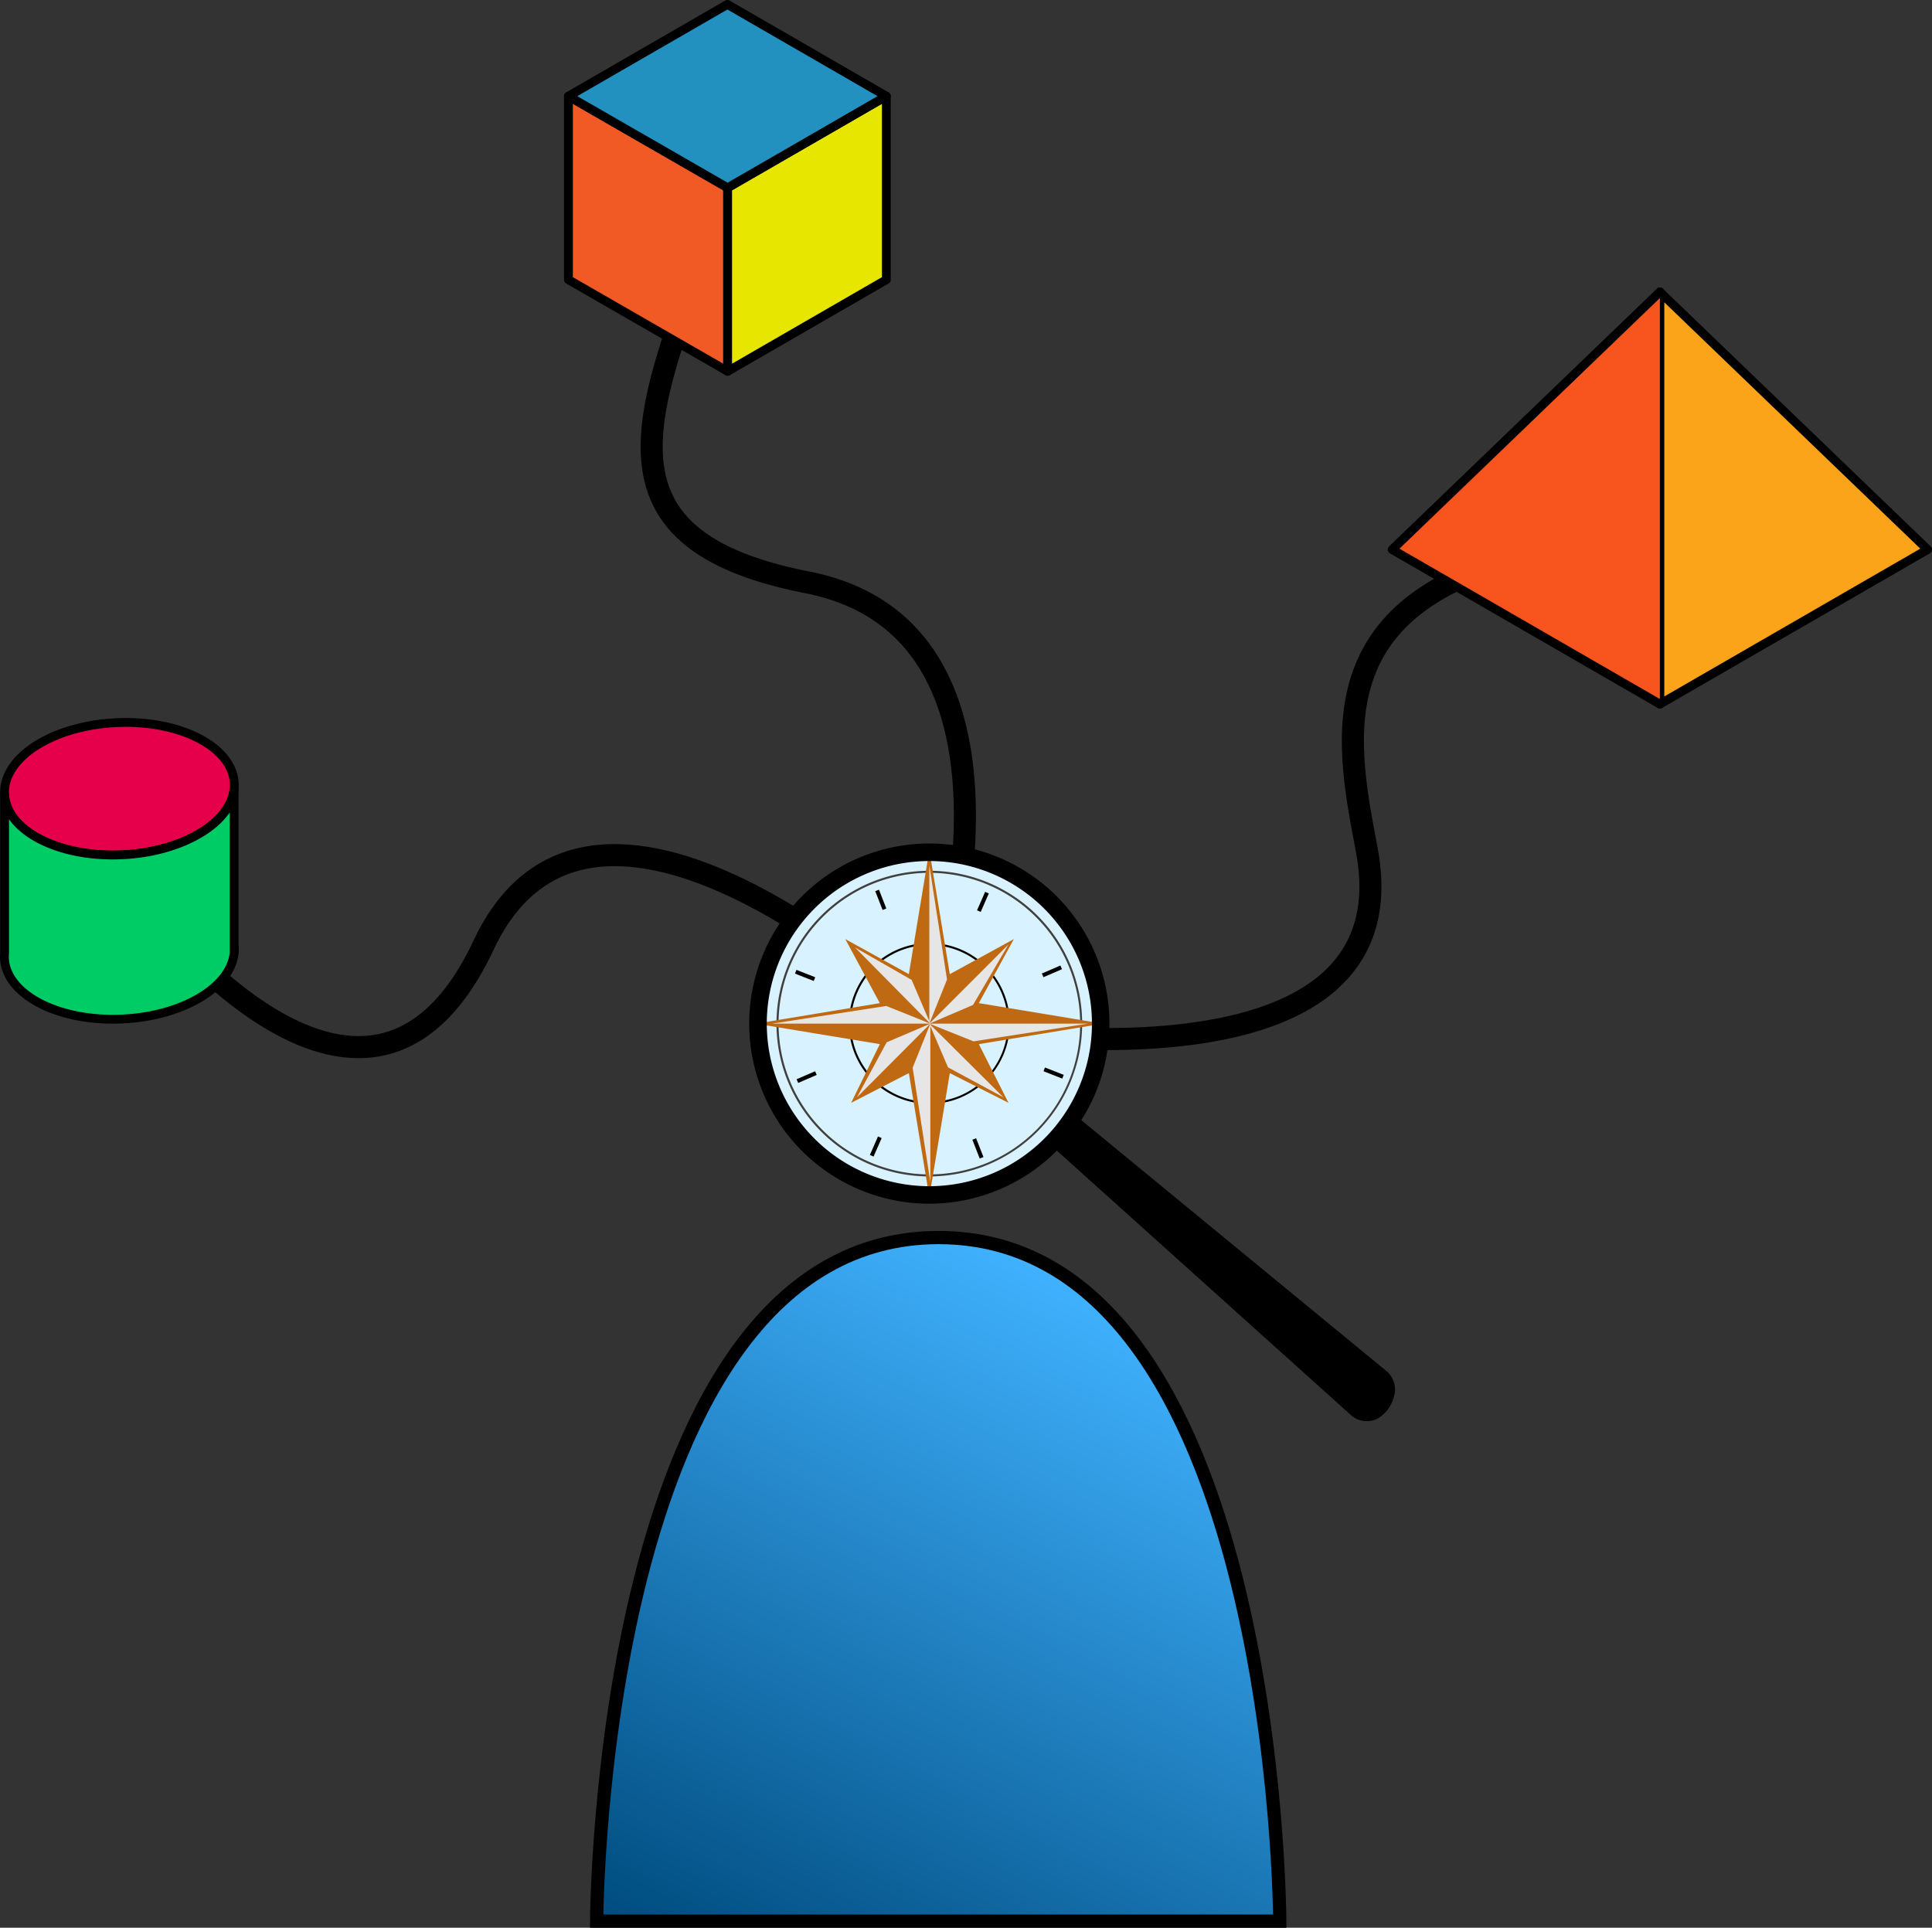 <svg id="Layer_1" data-name="Layer 1" xmlns="http://www.w3.org/2000/svg" xmlns:xlink="http://www.w3.org/1999/xlink" viewBox="0 0 437.76 436.83">
  <rect x="0" y="0" width="437.76" height="436.83" fill="#333333" stroke="none"/>
  <defs>
    <linearGradient id="linear-gradient" x1="302.56" y1="360.06" x2="219.27" y2="516.06" gradientUnits="userSpaceOnUse">
      <stop offset="0" stop-color="#40b2ff"/>
      <stop offset="1" stop-color="#004d80"/>
    </linearGradient>
  </defs>
  <title>curious</title>
  <path d="M248.22,290.8s30.18-88.65-27.95-100c-54.05-10.58-33.78-43.52-18-89.36" transform="translate(-37.42 -58.85)" style="fill: none;stroke: #000;stroke-miterlimit: 10;stroke-width: 5px"/>
  <path d="M248.22,290.8S172.61,218.4,147,273c-27.07,57.75-77.76-10.83-77.76-10.83" transform="translate(-37.42 -58.85)" style="fill: none;stroke: #000;stroke-miterlimit: 10;stroke-width: 5px"/>
  <path d="M172.61,494.18s.59-154.9,77.48-154.9,77.3,154.9,77.3,154.9Z" transform="translate(-37.42 -58.85)" style="stroke: #000;stroke-miterlimit: 10;stroke-width: 3px;fill: url(#linear-gradient)"/>
  <path d="M248.22,290.8s110.19,20.89,98.9-39.3c-4.84-25.78-12.53-60.63,49.58-69.24" transform="translate(-37.42 -58.85)" style="fill: none;stroke: #000;stroke-miterlimit: 10;stroke-width: 5px"/>
  <g>
    <polygon points="164.87 84.14 128.8 63.38 128.8 21.79 164.87 42.55 164.87 84.14" style="fill: #f15a24;stroke: #000;stroke-linecap: round;stroke-linejoin: round;stroke-width: 2px"/>
    <polygon points="200.83 63.38 200.83 21.79 164.87 42.55 164.87 84.14 200.83 63.38" style="fill: #e6e600;stroke: #000;stroke-linecap: round;stroke-linejoin: round;stroke-width: 2px"/>
    <polygon points="164.82 1 128.8 21.79 164.87 42.55 200.83 21.79 164.82 1" style="fill: #2391bf;stroke: #000;stroke-linecap: round;stroke-linejoin: round;stroke-width: 2px"/>
  </g>
  <g>
    <polygon points="376.1 159.55 376.1 66.15 436.76 124.53 376.1 159.55" style="fill: #fba319;stroke: #000;stroke-linecap: round;stroke-linejoin: round;stroke-width: 2px"/>
    <polyline points="376.1 159.55 315.44 124.53 376.1 66.15" style="fill: #f7541e;stroke: #000;stroke-linecap: round;stroke-linejoin: round;stroke-width: 2px"/>
  </g>
  <g>
    <path d="M90.47,237.55c-.35,3.71-3.06,7.44-8.1,10.35a28.85,28.85,0,0,1-2.94,1.48c-9.77,4.27-23.13,4.32-32.17,0-.59-.27-1.16-.57-1.71-.89-4.2-2.43-6.54-5.53-7-8.78-.67-4.38,2-9,8-12.47,10.44-6,26.92-6.29,36.81-.59C88.48,229.59,90.83,233.57,90.47,237.55Z" transform="translate(-37.42 -58.85)" style="fill: #e6004c;stroke: #000;stroke-miterlimit: 10;stroke-width: 2px"/>
    <path d="M90.47,274.76v-1.61A8.66,8.66,0,0,1,90.47,274.76Z" transform="translate(-37.42 -58.85)" style="fill: #c60059;stroke: #000;stroke-miterlimit: 10;stroke-width: 2px"/>
    <path d="M90.47,237.55v37.24c-.36,3.71-3.07,7.42-8.1,10.33-10.44,6-26.93,6.29-36.82.58-5.12-2.95-7.47-6.93-7.09-10.91V239.7h.06c.49,3.25,2.83,6.35,7,8.78.55.32,1.12.62,1.71.89,9,4.33,22.4,4.28,32.17,0a28.85,28.85,0,0,0,2.94-1.48C87.41,245,90.12,241.26,90.47,237.55Z" transform="translate(-37.42 -58.85)" style="fill: #0c6;stroke: #000;stroke-miterlimit: 10;stroke-width: 2px"/>
  </g>
  <g>
    <path d="M286.33,290.8A38.34,38.34,0,1,1,248,252.46,38.38,38.38,0,0,1,286.33,290.8Z" transform="translate(-37.42 -58.85)" style="fill: #d9f2ff"/>
    <path d="M248,309a18.23,18.23,0,1,1,18.22-18.23A18.25,18.25,0,0,1,248,309m0-36a17.77,17.77,0,1,0,17.77,17.77A17.79,17.79,0,0,0,248,273" transform="translate(-37.42 -58.85)"/>
    <path d="M248,325.43a34.63,34.63,0,1,1,34.62-34.63A34.68,34.68,0,0,1,248,325.43Zm0-68.8a34.17,34.17,0,1,0,34.17,34.17A34.21,34.21,0,0,0,248,256.63Z" transform="translate(-37.42 -58.85)" style="fill: #404040"/>
    <rect x="236.54" y="260.45" width="0.91" height="4.57" transform="translate(-116.7 45.26) rotate(-21.31)"/>
    <rect x="258.53" y="316.82" width="0.91" height="4.57" transform="translate(-135.7 57.12) rotate(-21.32)"/>
    <rect x="257.84" y="262.75" width="4.57" height="0.91" transform="translate(-122.78 336.94) rotate(-66.33)"/>
    <rect x="233.57" y="318.18" width="4.57" height="0.91" transform="translate(-188.08 347.89) rotate(-66.33)"/>
    <rect x="273.49" y="278.48" width="4.57" height="0.91" transform="translate(-125.32 73.13) rotate(-23.32)"/>
    <rect x="217.92" y="302.44" width="4.57" height="0.91" transform="translate(-139.35 53.09) rotate(-23.32)"/>
    <rect x="275.69" y="299.7" width="0.91" height="4.57" transform="translate(-143.32 389.74) rotate(-68.55)"/>
    <rect x="219.38" y="277.57" width="0.91" height="4.57" transform="translate(-158.44 323.3) rotate(-68.55)"/>
    <polygon points="210.57 271.26 205.93 243.17 192.86 249.9 199.35 236.6 171.27 231.96 199.35 227.31 191.53 212.8 205.93 220.74 210.57 192.65 215.21 220.74 229.72 212.8 221.79 227.31 249.88 231.96 221.79 236.6 228.51 249.9 215.21 243.17 210.57 271.26 210.57 271.26" style="fill: #bf6913"/>
    <polygon points="210.57 196.07 210.57 231.96 214.58 221.96 210.57 196.07" style="fill: #e6e6e6"/>
    <polygon points="228.51 214.01 210.57 231.96 220.47 227.72 228.51 214.01" style="fill: #e6e6e6"/>
    <polygon points="246.46 231.96 210.57 231.96 220.57 235.97 246.46 231.96" style="fill: #e6e6e6"/>
    <polygon points="227.35 248.64 210.57 231.96 214.8 241.86 227.35 248.64" style="fill: #e6e6e6"/>
    <polygon points="210.8 267.84 210.8 231.96 206.79 241.95 210.8 267.84" style="fill: #e6e6e6"/>
    <path d="M248,330.11a39.31,39.31,0,1,1,39.3-39.31A39.35,39.35,0,0,1,248,330.11m0-77.65a38.34,38.34,0,1,0,38.34,38.34A38.38,38.38,0,0,0,248,252.46" transform="translate(-37.42 -58.85)" style="fill: #404040;stroke: #000;stroke-miterlimit: 10;stroke-width: 3px"/>
    <polygon points="194.18 248.64 210.8 231.96 200.9 236.19 194.18 248.64" style="fill: #e6e6e6"/>
    <polygon points="174.92 231.96 210.8 231.96 200.81 227.95 174.92 231.96" style="fill: #e6e6e6"/>
    <polygon points="193.72 214.69 210.8 231.96 206.57 222.05 193.72 214.69" style="fill: #e6e6e6"/>
  </g>
  <path d="M256.24,241.57c-1.79-9.81-4-19.61-8-28.76s-9.83-17.65-17.88-23.54" transform="translate(-37.42 -58.85)" style="fill: none"/>
  <path d="M275.77,318.58l67.7,60.88a5.36,5.36,0,0,0,6.16.8,8.08,8.08,0,0,0,3.65-5,5.47,5.47,0,0,0-1.78-5.78l-70.24-57.76Z" transform="translate(-37.42 -58.85)"/>
</svg>
